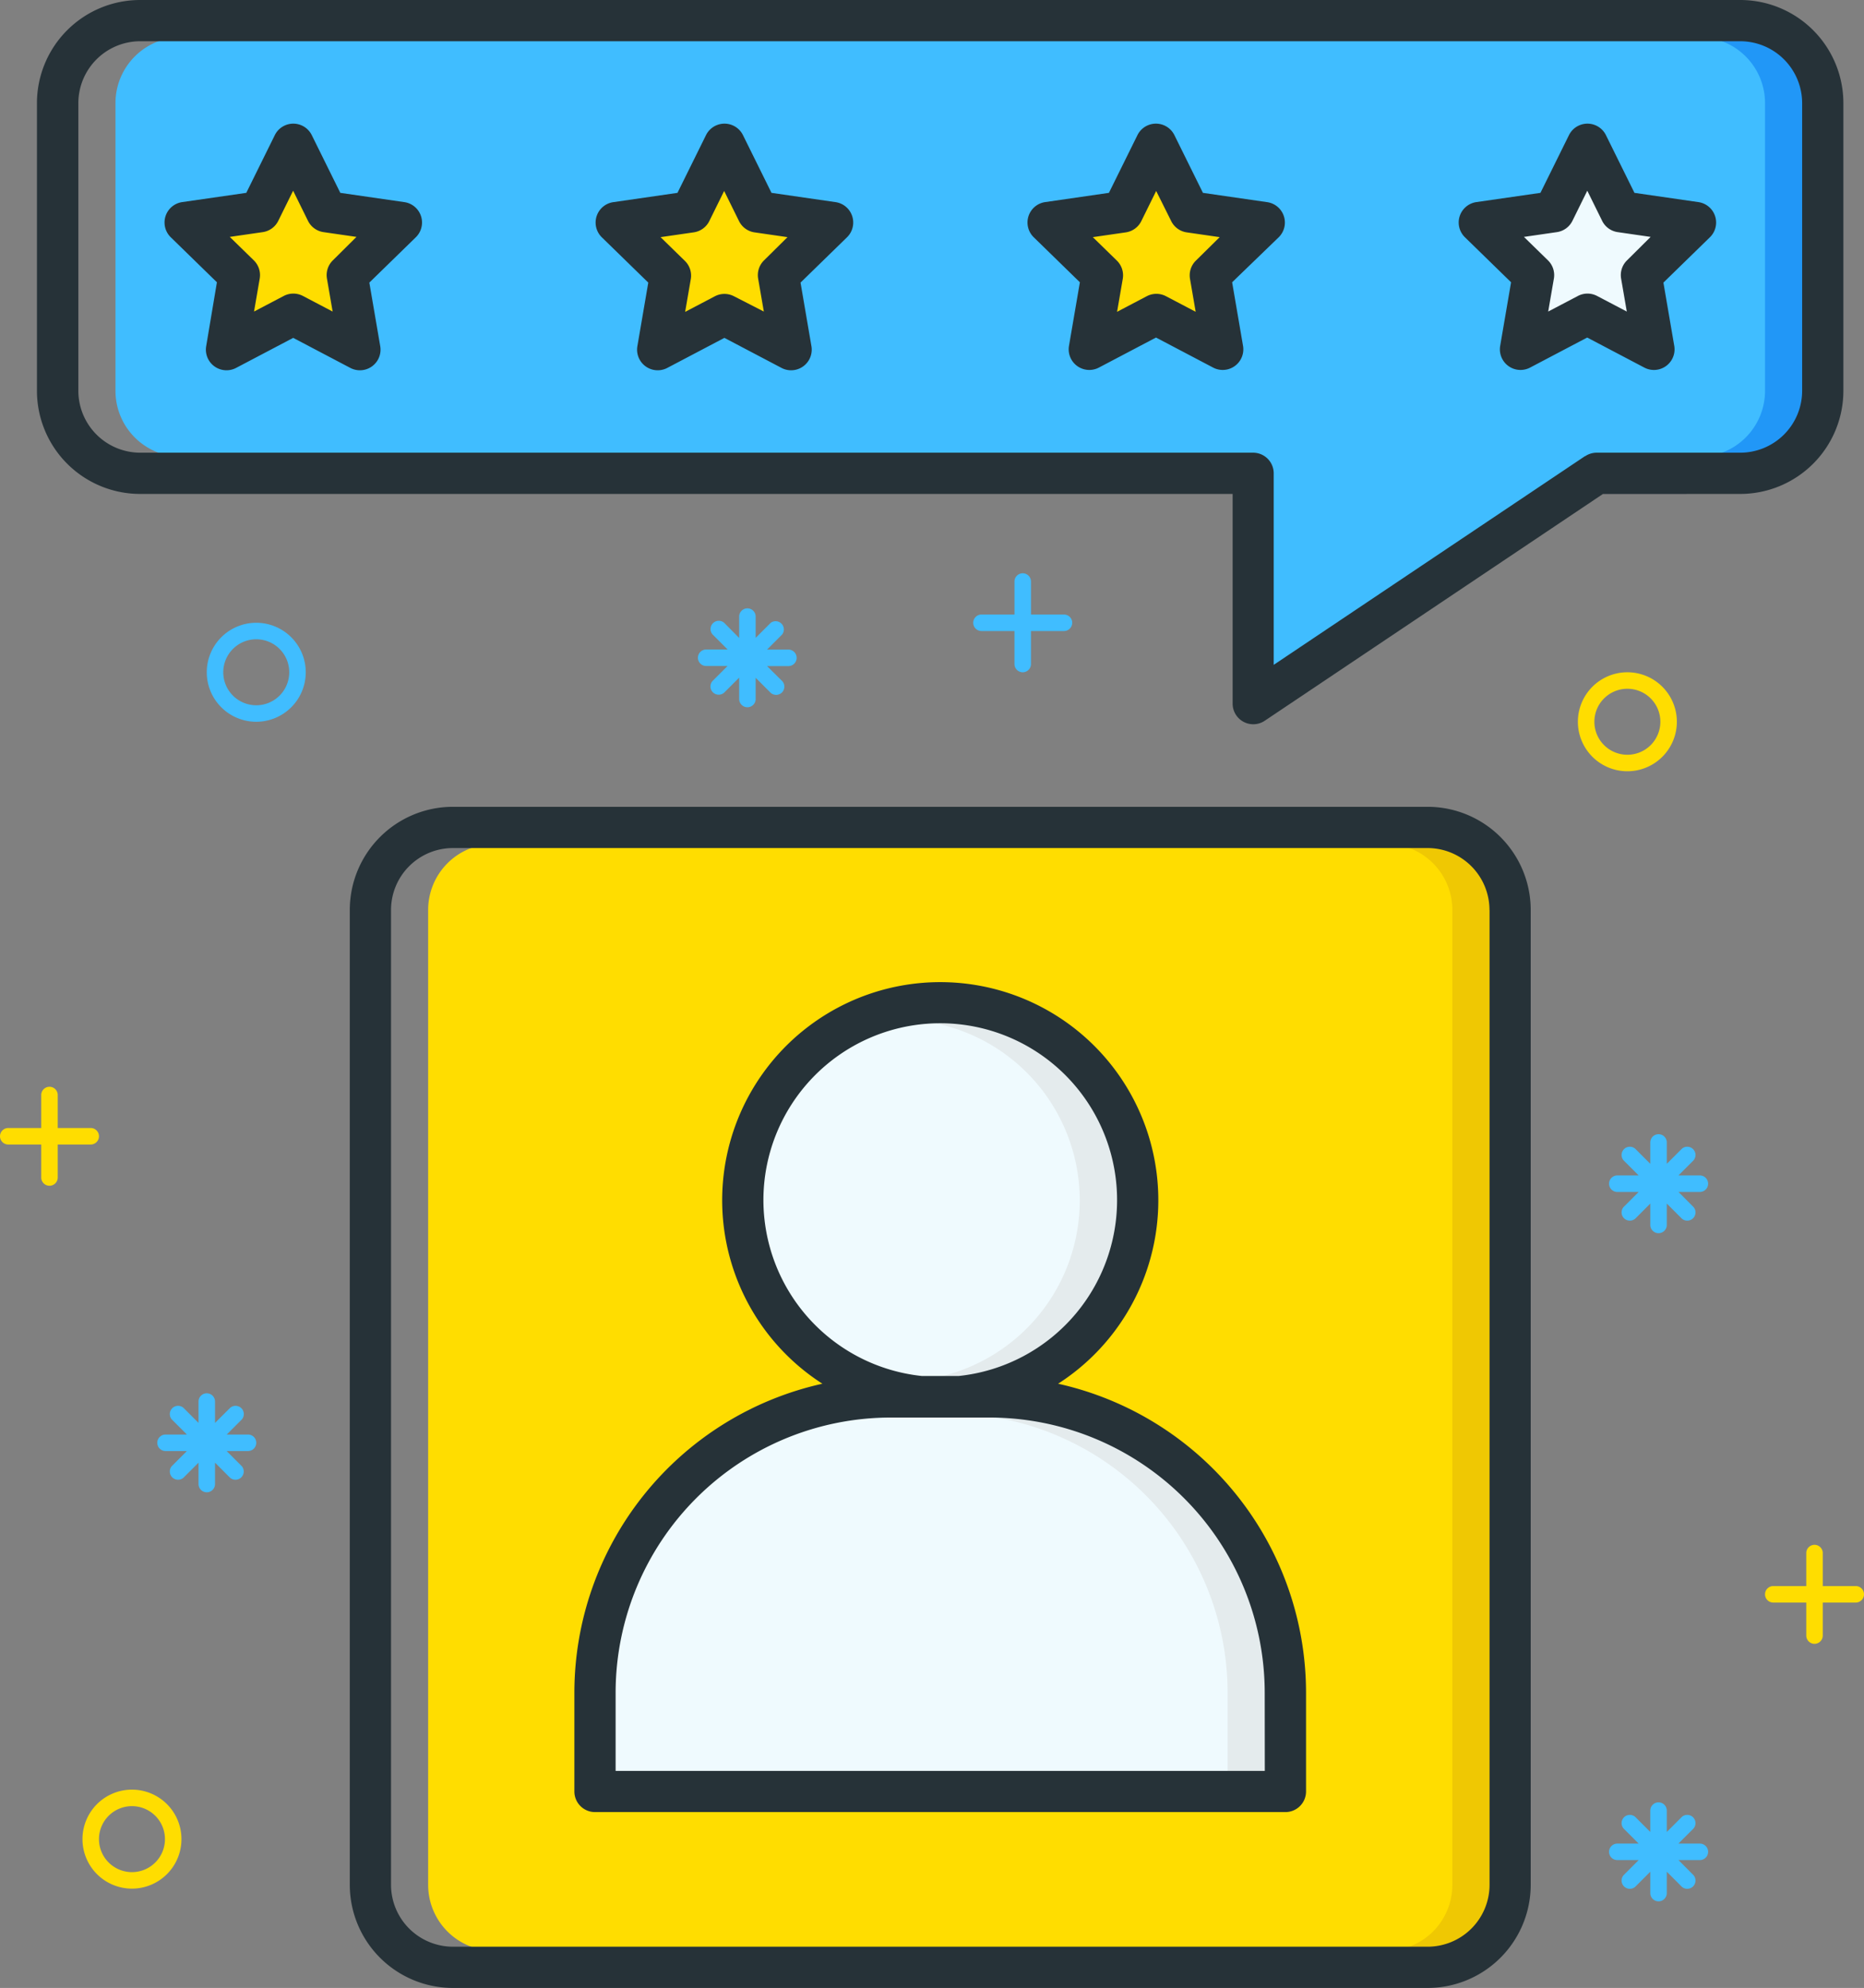 <?xml version="1.0" encoding="UTF-8" standalone="no"?>
<svg
   xmlns:dc="http://purl.org/dc/elements/1.1/"
   xmlns:cc="http://creativecommons.org/ns#"
   xmlns:rdf="http://www.w3.org/1999/02/22-rdf-syntax-ns#"
   xmlns:svg="http://www.w3.org/2000/svg"
   xmlns="http://www.w3.org/2000/svg"
   xmlns:sodipodi="http://sodipodi.sourceforge.net/DTD/sodipodi-0.dtd"
   xmlns:inkscape="http://www.inkscape.org/namespaces/inkscape"
   data-name="Layer 1"
   id="Layer_1"
   viewBox="0 0 226 241"
   version="1.1"
   sodipodi:docname="iconfinder_rating.svg"
   width="226"
   height="241"
   inkscape:version="0.92.4 (5da689c313, 2019-01-14)">
  <rect x="0" y="0" width="226" height="241" fill="#808080" stroke="none"/>
  <sodipodi:namedview
     pagecolor="#ffffff"
     bordercolor="#666666"
     borderopacity="1"
     objecttolerance="10"
     gridtolerance="10"
     guidetolerance="10"
     inkscape:pageopacity="0"
     inkscape:pageshadow="2"
     inkscape:window-width="1366"
     inkscape:window-height="706"
     id="namedview368"
     showgrid="false"
     fit-margin-top="0"
     fit-margin-left="0"
     fit-margin-right="0"
     fit-margin-bottom="0"
     inkscape:zoom="0.921875"
     inkscape:cx="114"
     inkscape:cy="120.5"
     inkscape:window-x="-8"
     inkscape:window-y="-8"
     inkscape:window-maximized="1"
     inkscape:current-layer="Layer_1" />
  <defs
     id="defs305">
    <style
       id="style303">.cls-1{fill:#effafe;}.cls-2{fill:#fd0;}.cls-3{fill:#efc803;}.cls-4{fill:#e4ebed;}.cls-5{fill:#40bdff;}.cls-6{fill:#2197f7;}.cls-7{fill:#263238;}</style>
  </defs>
  <path
     class="cls-1"
     d="m 74.14,205.19 v 10 h 79.71 v -10 A 33.88,33.88 0 0 0 120,171.35 h -12 a 33.88,33.88 0 0 0 -33.86,33.84 z"
     id="path309"
     inkscape:connector-curvature="0"
     style="fill:#effafe" />
  <path
     class="cls-2"
     d="m 59.91,102.31 a 8,8 0 0 0 -8,8 V 228.5 a 8,8 0 0 0 8,8 h 113.18 a 8,8 0 0 0 8,-8 V 110.31 a 8,8 0 0 0 -8,-8 z m 40.08,65 a 25.94,25.94 0 1 1 28,0 l -1,0.65 1.17,0.26 a 38.08,38.08 0 0 1 29.68,36.95 v 12 a 2,2 0 0 1 -2,2 h -83.7 a 2,2 0 0 1 -2,-2 v -12 a 38.08,38.08 0 0 1 29.68,-36.95 l 1.17,-0.26 z"
     id="path311"
     inkscape:connector-curvature="0"
     style="fill:#ffdd00" />
  <path
     class="cls-3"
     d="m 173.09,102.31 h -5 a 8,8 0 0 1 8,8 V 228.5 a 8,8 0 0 1 -8,8 h 5 a 8,8 0 0 0 8,-8 V 110.31 a 8,8 0 0 0 -8,-8 z"
     id="path313"
     inkscape:connector-curvature="0"
     style="fill:#efc803" />
  <path
     class="cls-2"
     d="m 37.78,26.58 -2.25,-4.55 -2.25,4.55 a 2,2 0 0 1 -1.51,1.09 l -5,0.73 3.64,3.55 a 2,2 0 0 1 0.59,1.77 l -0.86,5 4.5,-2.36 a 2,2 0 0 1 1.86,0 l 4.5,2.36 -0.86,-5 a 2,2 0 0 1 0.57,-1.77 l 3.64,-3.55 -5,-0.73 a 2,2 0 0 1 -1.57,-1.09 z"
     id="path315"
     inkscape:connector-curvature="0"
     style="fill:#ffdd00" />
  <path
     class="cls-1"
     d="m 116.29,167.35 v 0 a 21.95,21.95 0 1 0 -4.58,0 z"
     id="path317"
     inkscape:connector-curvature="0"
     style="fill:#effafe" />
  <path
     class="cls-4"
     d="m 120,171.35 h -5 a 33.88,33.88 0 0 1 33.84,33.84 v 10 h 5 v -10 A 33.88,33.88 0 0 0 120,171.35 Z"
     id="path319"
     inkscape:connector-curvature="0"
     style="fill:#e4ebed" />
  <path
     class="cls-4"
     d="m 114,123.6 a 22,22 0 0 0 -2.5,0.15 21.93,21.93 0 0 1 0,43.57 h 0.22 4.58 A 21.93,21.93 0 0 0 114,123.6 Z"
     id="path321"
     inkscape:connector-curvature="0"
     style="fill:#e4ebed" />
  <path
     class="cls-1"
     d="m 193.4,36.36 4.5,2.36 -0.86,-5 a 2,2 0 0 1 0.57,-1.77 l 3.64,-3.55 -5,-0.73 a 2,2 0 0 1 -1.51,-1.09 l -2.25,-4.55 -2.25,4.55 a 2,2 0 0 1 -1.51,1.09 l -5,0.73 3.64,3.55 a 2,2 0 0 1 0.57,1.77 l -0.86,5 4.5,-2.36 a 2,2 0 0 1 1.82,0 z"
     id="path323"
     inkscape:connector-curvature="0"
     style="fill:#effafe" />
  <path
     class="cls-5"
     d="M 193.58,55.38 H 211 a 8,8 0 0 0 8,-8 v -34.88 a 8,8 0 0 0 -8,-8 H 22 a 8,8 0 0 0 -8,8 v 34.88 a 8,8 0 0 0 8,8 h 130 a 2,2 0 0 1 2,2 v 24.12 l 38.52,-25.83 a 2,2 0 0 1 1.06,-0.29 z m -39,-26.95 -5.79,5.64 1.37,8 a 2,2 0 0 1 -2.9,2.11 l -7.15,-3.76 -7.11,3.73 a 2,2 0 0 1 -2.9,-2.11 l 1.37,-8 -5.79,-5.64 a 2,2 0 0 1 1.11,-3.41 l 8,-1.16 3.58,-7.25 a 2,2 0 0 1 3.59,0 l 3.58,7.25 8,1.16 a 2,2 0 0 1 1.09,3.45 z m 27.78,13.6 1.37,-8 -5.73,-5.59 a 2,2 0 0 1 1.11,-3.41 l 8,-1.16 3.58,-7.25 a 2,2 0 0 1 3.59,0 l 3.58,7.25 8,1.16 a 2,2 0 0 1 1.11,3.41 l -5.79,5.64 1.37,8 a 2,2 0 0 1 -2.9,2.11 l -7.15,-3.76 -7.15,3.76 a 2,2 0 0 1 -2.93,-2.15 z m -80.1,-13.6 -5.79,5.64 1.37,8 a 2,2 0 0 1 -2.9,2.11 l -7.15,-3.76 -7.15,3.76 a 2,2 0 0 1 -2.9,-2.11 l 1.37,-8 -5.79,-5.64 a 2,2 0 0 1 1.11,-3.41 l 8,-1.16 3.57,-7.24 a 2,2 0 0 1 3.59,0 l 3.58,7.25 8,1.16 a 2,2 0 0 1 1.15,3.41 z m -52.26,0.01 -5.79,5.64 1.37,8 a 2,2 0 0 1 -2.9,2.11 l -7.15,-3.76 -7.15,3.76 a 2,2 0 0 1 -2.9,-2.11 l 1.37,-8 -5.79,-5.64 a 2,2 0 0 1 1.11,-3.41 l 8,-1.16 3.58,-7.25 a 2,2 0 0 1 3.59,0 l 3.58,7.25 8,1.16 a 2,2 0 0 1 1.08,3.41 z"
     id="path325"
     inkscape:connector-curvature="0"
     style="fill:#40bdff" />
  <path
     class="cls-6"
     d="m 211,4.5 h -5 a 8,8 0 0 1 8,8 v 34.88 a 8,8 0 0 1 -8,8 h 5 a 8,8 0 0 0 8,-8 v -34.88 a 8,8 0 0 0 -8,-8 z"
     id="path327"
     inkscape:connector-curvature="0"
     style="fill:#2197f7" />
  <path
     class="cls-2"
     d="m 90.09,26.58 -2.25,-4.55 -2.24,4.55 a 2,2 0 0 1 -1.51,1.09 l -5,0.73 3.64,3.55 a 2,2 0 0 1 0.57,1.77 l -0.86,5 4.5,-2.36 a 2,2 0 0 1 1.86,0 l 4.5,2.36 -0.86,-5 a 2,2 0 0 1 0.57,-1.77 l 3.64,-3.55 -5,-0.73 a 2,2 0 0 1 -1.56,-1.09 z"
     id="path329"
     inkscape:connector-curvature="0"
     style="fill:#ffdd00" />
  <path
     class="cls-2"
     d="m 142.4,26.58 -2.25,-4.55 -2.25,4.55 a 2,2 0 0 1 -1.51,1.09 l -5,0.73 3.61,3.55 a 2,2 0 0 1 0.57,1.77 l -0.86,5 4.5,-2.36 a 2,2 0 0 1 1.86,0 l 4.5,2.36 -0.86,-5 a 2,2 0 0 1 0.57,-1.77 l 3.64,-3.55 -5,-0.73 a 2,2 0 0 1 -1.52,-1.09 z"
     id="path331"
     inkscape:connector-curvature="0"
     style="fill:#ffdd00" />
  <path
     class="cls-7"
     d="m 128.29,167.75 a 26.44,26.44 0 1 0 -28.58,0 38.4,38.4 0 0 0 -30.07,37.43 v 12 a 2.5,2.5 0 0 0 2.5,2.5 h 83.71 a 2.5,2.5 0 0 0 2.5,-2.5 v -12 A 38.4,38.4 0 0 0 128.29,167.75 Z M 92.56,145.5 a 21.44,21.44 0 1 1 23.7,21.31 h -4.52 A 21.46,21.46 0 0 1 92.56,145.5 Z m 60.79,69.19 H 74.64 v -9.53 A 33.38,33.38 0 0 1 108,171.85 h 12 a 33.38,33.38 0 0 1 33.34,33.34 z"
     id="path333"
     inkscape:connector-curvature="0"
     style="fill:#263238" />
  <path
     class="cls-7"
     d="M 54.91,97.81 A 12.51,12.51 0 0 0 42.41,110.31 V 228.5 a 12.51,12.51 0 0 0 12.5,12.5 h 118.18 a 12.51,12.51 0 0 0 12.5,-12.5 V 110.31 A 12.51,12.51 0 0 0 173.09,97.81 Z M 180.6,110.31 V 228.5 a 7.51,7.51 0 0 1 -7.5,7.5 H 54.91 a 7.51,7.51 0 0 1 -7.5,-7.5 V 110.31 a 7.51,7.51 0 0 1 7.5,-7.5 h 118.18 a 7.51,7.51 0 0 1 7.5,7.5 z"
     id="path335"
     inkscape:connector-curvature="0"
     style="fill:#263238" />
  <path
     class="cls-7"
     d="m 49,24.5 -7.74,-1.12 -3.46,-7 a 2.5,2.5 0 0 0 -4.48,0 l -3.46,7 -7.77,1.12 a 2.5,2.5 0 0 0 -1.39,4.26 l 5.6,5.46 -1.3,7.74 a 2.5,2.5 0 0 0 3.63,2.64 l 6.92,-3.64 6.92,3.64 a 2.5,2.5 0 0 0 3.63,-2.64 l -1.32,-7.7 5.6,-5.46 a 2.5,2.5 0 0 0 -1.38,-4.3 z m -8.64,7.06 a 2.5,2.5 0 0 0 -0.72,2.21 l 0.69,4 -3.6,-1.89 a 2.5,2.5 0 0 0 -2.33,0 l -3.6,1.89 0.69,-4 a 2.5,2.5 0 0 0 -0.72,-2.21 l -2.91,-2.84 4,-0.58 a 2.5,2.5 0 0 0 1.88,-1.37 l 1.8,-3.65 1.8,3.65 a 2.5,2.5 0 0 0 1.88,1.37 l 4,0.58 z"
     id="path337"
     inkscape:connector-curvature="0"
     style="fill:#263238" />
  <path
     class="cls-7"
     d="m 101.28,24.5 -7.74,-1.12 -3.46,-7 a 2.5,2.5 0 0 0 -4.48,0 l -3.46,7 -7.73,1.12 a 2.5,2.5 0 0 0 -1.41,4.3 l 5.6,5.46 -1.32,7.7 a 2.5,2.5 0 0 0 3.63,2.64 l 6.92,-3.64 6.92,3.64 a 2.5,2.5 0 0 0 3.63,-2.64 l -1.32,-7.7 5.6,-5.46 a 2.5,2.5 0 0 0 -1.38,-4.3 z m -8.64,7.06 a 2.5,2.5 0 0 0 -0.72,2.21 l 0.69,4 -3.61,-1.85 a 2.5,2.5 0 0 0 -2.33,0 l -3.6,1.89 0.69,-4 a 2.5,2.5 0 0 0 -0.76,-2.22 l -2.91,-2.84 4,-0.58 a 2.5,2.5 0 0 0 1.91,-1.37 l 1.8,-3.65 1.8,3.65 a 2.5,2.5 0 0 0 1.88,1.37 l 4,0.58 z"
     id="path339"
     inkscape:connector-curvature="0"
     style="fill:#263238" />
  <path
     class="cls-7"
     d="m 153.59,24.5 -7.74,-1.12 -3.46,-7 a 2.5,2.5 0 0 0 -4.48,0 l -3.46,7 -7.73,1.12 a 2.5,2.5 0 0 0 -1.39,4.26 l 5.6,5.46 -1.32,7.7 a 2.5,2.5 0 0 0 3.63,2.64 l 6.92,-3.64 6.92,3.64 a 2.5,2.5 0 0 0 3.63,-2.64 l -1.32,-7.7 5.61,-5.42 a 2.5,2.5 0 0 0 -1.41,-4.3 z m -8.59,7.09 a 2.5,2.5 0 0 0 -0.72,2.21 l 0.69,4 -3.6,-1.89 a 2.5,2.5 0 0 0 -2.33,0 l -3.6,1.89 0.69,-4 a 2.5,2.5 0 0 0 -0.72,-2.21 l -2.91,-2.84 4,-0.58 a 2.5,2.5 0 0 0 1.88,-1.37 l 1.8,-3.65 1.82,3.65 a 2.5,2.5 0 0 0 1.88,1.37 l 4,0.58 z"
     id="path341"
     inkscape:connector-curvature="0"
     style="fill:#263238" />
  <path
     class="cls-7"
     d="m 205.91,24.5 -7.74,-1.12 -3.46,-7 a 2.5,2.5 0 0 0 -4.48,0 l -3.46,7 -7.77,1.12 a 2.5,2.5 0 0 0 -1.39,4.26 l 5.6,5.46 -1.32,7.7 a 2.5,2.5 0 0 0 3.63,2.64 l 6.92,-3.64 6.92,3.64 a 2.5,2.5 0 0 0 3.64,-2.6 l -1.32,-7.7 5.6,-5.46 a 2.5,2.5 0 0 0 -1.37,-4.3 z m -8.64,7.06 a 2.5,2.5 0 0 0 -0.72,2.21 l 0.69,4 -3.6,-1.89 a 2.5,2.5 0 0 0 -2.33,0 l -3.6,1.89 0.69,-4 a 2.5,2.5 0 0 0 -0.72,-2.21 l -2.91,-2.84 4,-0.58 a 2.5,2.5 0 0 0 1.88,-1.37 l 1.8,-3.65 1.8,3.65 a 2.5,2.5 0 0 0 1.88,1.37 l 4,0.58 z"
     id="path343"
     inkscape:connector-curvature="0"
     style="fill:#263238" />
  <path
     class="cls-7"
     d="m 211,59.88 a 12.51,12.51 0 0 0 12.5,-12.5 v -34.88 A 12.51,12.51 0 0 0 211,3.9999961e-6 H 17 A 12.51,12.51 0 0 0 4.48,12.5 v 34.88 a 12.51,12.51 0 0 0 12.52,12.5 h 132.45 v 25.42 a 2.5,2.5 0 0 0 3.89,2.08 l 41,-27.49 z m -18.83,-4.58 -37.74,25.3 v -23.22 a 2.5,2.5 0 0 0 -2.5,-2.5 H 17 a 7.51,7.51 0 0 1 -7.5,-7.5 v -34.88 a 7.51,7.51 0 0 1 7.5,-7.5 h 194 a 7.51,7.51 0 0 1 7.5,7.5 v 34.88 a 7.51,7.51 0 0 1 -7.5,7.5 h -17.42 a 2.5,2.5 0 0 0 -1.39,0.43 z"
     id="path345"
     inkscape:connector-curvature="0"
     style="fill:#263238" />
  <path
     class="cls-2"
     d="M 11,136.75 H 7 v -4 a 1,1 0 0 0 -2,0 v 4 H 1 a 1,1 0 0 0 0,2 h 4 v 4 a 1,1 0 0 0 2,0 v -4 h 4 a 1,1 0 0 0 0,-2 z"
     id="path347"
     inkscape:connector-curvature="0"
     style="fill:#ffdd00" />
  <path
     class="cls-2"
     d="m 225,192.28 h -4 v -4 a 1,1 0 1 0 -2,0 v 4 h -4 a 1,1 0 0 0 0,2 h 4 v 4 a 1,1 0 0 0 2,0 v -4 h 4 a 1,1 0 0 0 0,-2 z"
     id="path349"
     inkscape:connector-curvature="0"
     style="fill:#ffdd00" />
  <path
     class="cls-5"
     d="m 129,74.5 h -4 v -4 a 1,1 0 0 0 -2,0 v 4 h -4 a 1,1 0 0 0 0,2 h 4 v 4 a 1,1 0 0 0 2,0 v -4 h 4 a 1,1 0 0 0 0,-2 z"
     id="path351"
     inkscape:connector-curvature="0"
     style="fill:#40bdff" />
  <path
     class="cls-5"
     d="m 31.07,87.5 a 6,6 0 1 1 6,-6 6,6 0 0 1 -6,6 z m 0,-10 a 4,4 0 1 0 4,4 4,4 0 0 0 -4,-4 z"
     id="path353"
     inkscape:connector-curvature="0"
     style="fill:#40bdff" />
  <path
     class="cls-2"
     d="m 16,228.96 a 6,6 0 1 1 6,-6 6,6 0 0 1 -6,6 z m 0,-10 a 4,4 0 1 0 4,4 4,4 0 0 0 -4,-4 z"
     id="path355"
     inkscape:connector-curvature="0"
     style="fill:#ffdd00" />
  <path
     class="cls-2"
     d="m 197.31,93.5 a 6,6 0 1 1 6,-6 6,6 0 0 1 -6,6 z m 0,-10 a 4,4 0 1 0 4,4 4,4 0 0 0 -4,-4 z"
     id="path357"
     inkscape:connector-curvature="0"
     style="fill:#ffdd00" />
  <path
     class="cls-5"
     d="m 206.09,142.5 h -2.59 l 1.83,-1.83 a 1,1 0 0 0 -1.41,-1.41 l -1.83,1.83 v -2.59 a 1,1 0 0 0 -2,0 v 2.59 l -1.83,-1.83 a 1,1 0 0 0 -1.41,1.41 l 1.83,1.83 h -2.59 a 1,1 0 0 0 0,2 h 2.59 l -1.83,1.83 a 1,1 0 0 0 1.41,1.41 l 1.83,-1.83 v 2.59 a 1,1 0 0 0 2,0 v -2.59 l 1.83,1.83 a 1,1 0 0 0 1.41,-1.41 l -1.82,-1.83 h 2.59 a 1,1 0 0 0 0,-2 z"
     id="path359"
     inkscape:connector-curvature="0"
     style="fill:#40bdff" />
  <path
     class="cls-5"
     d="M 95.62,78.75 H 93 l 1.83,-1.83 a 1,1 0 0 0 -1.38,-1.42 l -1.83,1.83 v -2.58 a 1,1 0 1 0 -2,0 v 2.59 l -1.82,-1.84 a 1,1 0 0 0 -1.41,1.41 l 1.83,1.83 h -2.6 a 1,1 0 0 0 0,2 h 2.59 l -1.83,1.83 a 1,1 0 0 0 1.41,1.41 l 1.83,-1.83 v 2.59 a 1,1 0 0 0 2,0 v -2.57 l 1.83,1.83 a 1,1 0 0 0 1.41,-1.41 l -1.86,-1.84 h 2.59 a 1,1 0 0 0 0,-2 z"
     id="path361"
     inkscape:connector-curvature="0"
     style="fill:#40bdff" />
  <path
     class="cls-5"
     d="m 30.07,173.91 h -2.58 l 1.83,-1.83 a 1,1 0 0 0 -1.41,-1.41 l -1.84,1.83 v -2.59 a 1,1 0 0 0 -2,0 v 2.59 l -1.83,-1.83 a 1,1 0 0 0 -1.41,1.41 l 1.83,1.83 h -2.59 a 1,1 0 0 0 0,2 h 2.59 l -1.83,1.83 a 1,1 0 0 0 1.41,1.41 l 1.83,-1.83 v 2.59 a 1,1 0 0 0 2,0 v -2.59 l 1.83,1.83 a 1,1 0 0 0 1.41,-1.41 l -1.83,-1.83 h 2.59 a 1,1 0 0 0 0,-2 z"
     id="path363"
     inkscape:connector-curvature="0"
     style="fill:#40bdff" />
  <path
     class="cls-5"
     d="m 206.09,223.5 h -2.59 l 1.83,-1.83 a 1,1 0 0 0 -1.41,-1.41 l -1.83,1.83 v -2.59 a 1,1 0 0 0 -2,0 v 2.59 l -1.83,-1.83 a 1,1 0 0 0 -1.41,1.41 l 1.83,1.83 h -2.59 a 1,1 0 0 0 0,2 h 2.59 l -1.83,1.83 a 1,1 0 0 0 1.41,1.41 l 1.83,-1.83 v 2.59 a 1,1 0 0 0 2,0 v -2.59 l 1.83,1.83 a 1,1 0 0 0 1.41,-1.41 l -1.82,-1.83 h 2.59 a 1,1 0 0 0 0,-2 z"
     id="path365"
     inkscape:connector-curvature="0"
     style="fill:#40bdff" />
</svg>
